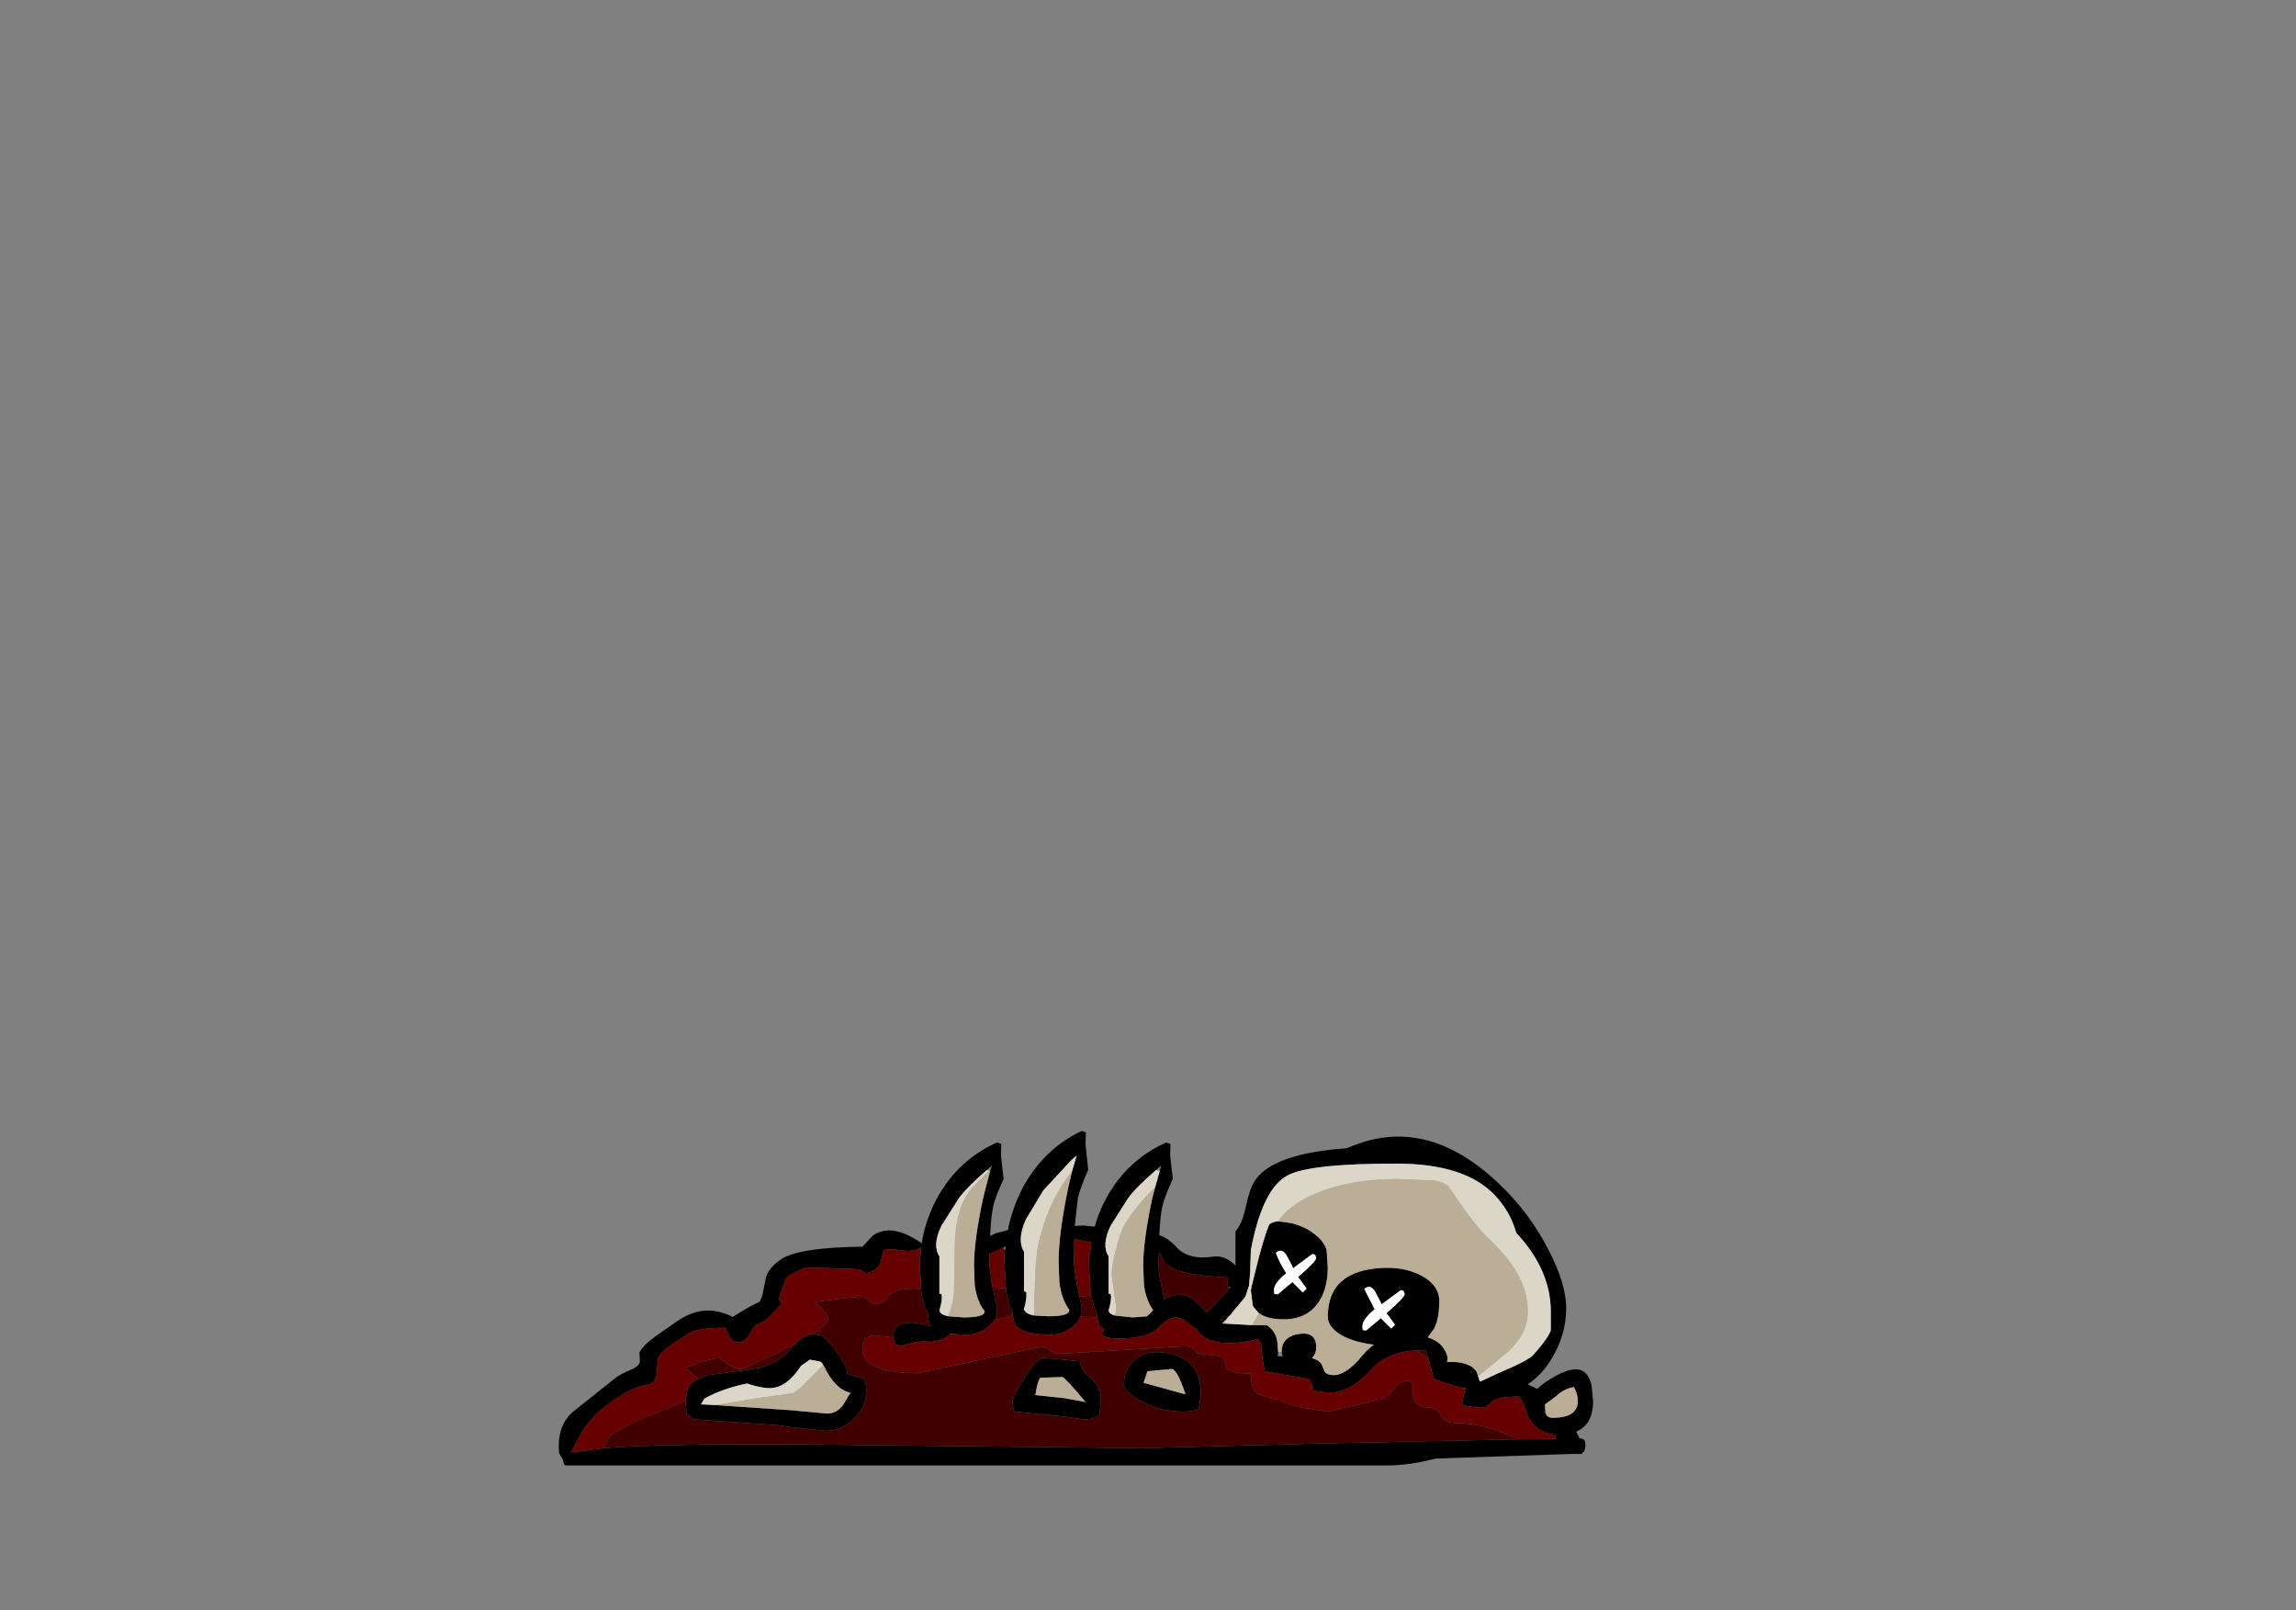 <?xml version="1.0" encoding="UTF-8" standalone="no"?>
<svg xmlns:ffdec="https://www.free-decompiler.com/flash" xmlns:xlink="http://www.w3.org/1999/xlink" ffdec:objectType="frame" height="209.35px" width="298.55px" xmlns="http://www.w3.org/2000/svg">
  <rect width="100%" height="100%" fill="#808080" stroke="none"/>
  <g transform="matrix(1.0, 0.0, 0.0, 1.0, 140.15, 193.55)">
    <use ffdec:characterId="101" height="43.5" transform="matrix(1.0, 0.0, 0.0, 1.0, -67.5, -46.5)" width="134.5" xlink:href="#shape0"/>
    <use ffdec:characterId="427" height="82.45" transform="matrix(1.0, 0.0, 0.0, 1.0, -76.0, -77.9)" width="178.9" xlink:href="#shape1"/>
  </g>
  <defs>
    <g id="shape0" transform="matrix(1.0, 0.0, 0.0, 1.0, 67.25, 21.75)">
      <path d="M10.3 -14.4 L10.9 -16.55 11.1 -17.25 10.4 -16.65 Q7.65 -14.25 6.75 -12.95 L4.5 -9.4 Q3.3 -6.9 4.25 -5.45 L4.25 -0.6 4.55 -0.5 Q4.65 0.3 4.25 1.6 4.3 2.0 5.0 2.25 L7.4 2.5 9.25 2.35 10.05 1.55 Q9.2 0.45 8.85 -1.6 L8.75 -4.25 Q8.75 -7.5 9.95 -13.1 L10.3 -14.4 M12.6 -15.5 Q11.45 -13.0 11.25 -11.95 10.95 -10.65 10.85 -8.15 L10.95 -8.15 Q12.05 -7.8 13.25 -6.45 14.85 -4.95 17.8 -5.4 19.35 -5.65 20.75 -4.25 L20.75 -8.7 Q21.6 -9.65 22.05 -11.7 22.55 -14.05 23.1 -15.0 25.25 -18.8 35.25 -19.5 45.5 -24.1 55.2 -14.7 59.0 -11.05 61.45 -6.3 63.75 -1.85 63.75 1.3 63.75 4.85 61.75 8.05 60.5 10.05 58.75 11.2 L60.0 11.8 Q60.65 11.1 62.05 10.3 63.85 9.25 65.0 9.25 66.55 9.25 67.05 11.3 L67.25 13.35 Q67.25 16.45 65.05 17.35 L65.5 18.25 65.8 18.25 66.05 18.4 Q66.25 18.5 66.25 19.25 L66.1 19.95 Q65.9 19.95 65.8 20.25 L64.95 20.25 64.75 20.25 64.5 20.25 46.8 20.85 Q43.5 21.7 40.75 21.75 L-66.35 21.75 -66.55 21.6 -66.75 20.9 -67.2 20.15 -67.25 19.25 Q-67.25 16.5 -65.55 14.9 L-60.1 10.55 Q-59.35 9.9 -57.75 9.25 -56.7 8.8 -56.7 8.15 L-56.75 7.05 Q-56.3 6.15 -54.6 4.9 L-51.85 3.0 Q-48.35 0.55 -44.7 2.4 L-44.65 2.45 Q-42.55 1.1 -41.1 0.45 L-40.75 -0.45 -40.3 -2.7 Q-40.0 -3.85 -38.5 -4.95 -36.3 -6.6 -27.75 -6.7 L-26.45 -8.1 Q-24.05 -9.9 -20.05 -7.15 -19.55 -10.3 -17.95 -13.2 -15.2 -18.05 -10.25 -20.25 L-9.7 -20.05 -9.75 -18.6 -9.4 -15.5 Q-10.55 -13.0 -10.75 -11.95 -11.05 -10.6 -11.15 -8.1 L-10.4 -8.45 -8.85 -8.85 Q-8.3 -11.65 -6.95 -14.3 -4.2 -19.4 0.75 -21.75 L1.3 -21.55 1.25 -20.0 1.6 -16.7 Q0.45 -14.05 0.25 -12.95 L-0.15 -9.4 1.0 -9.45 2.45 -9.3 Q3.0 -11.3 4.05 -13.2 6.8 -18.05 11.75 -20.25 L12.3 -20.05 12.25 -18.6 12.6 -15.5 M2.0 -0.35 L1.9 -0.9 1.8 -2.95 1.75 -3.0 1.75 -3.75 1.65 -5.75 1.8 -5.65 2.0 -7.25 0.4 -7.55 -0.2 -7.75 -0.2 -7.6 -0.25 -5.0 Q-0.25 -3.35 0.45 -0.25 L0.75 1.05 0.75 1.1 0.75 1.55 0.6 2.4 Q0.3 3.15 -0.5 3.75 -1.75 4.75 -3.25 4.75 -7.0 4.75 -7.95 3.4 L-8.2 2.3 -8.25 1.8 Q-8.9 0.5 -9.1 -1.25 L-9.1 -1.3 -9.2 -3.4 -9.25 -3.45 -9.25 -4.25 -9.35 -6.4 -9.2 -6.25 -9.15 -6.75 -9.45 -6.55 -11.25 -5.75 -11.25 -4.45 -11.25 -4.4 -11.25 -4.25 -10.95 -1.95 -10.25 1.25 -10.25 1.3 -10.25 1.75 Q-10.25 2.3 -10.55 2.85 L-11.5 3.8 Q-12.75 4.75 -14.25 4.75 L-16.25 4.65 -16.55 4.6 -16.25 4.75 Q-18.05 5.8 -19.25 5.65 -20.75 5.5 -22.75 6.25 L-23.5 6.0 -23.75 5.1 -23.75 5.0 Q-23.75 3.4 -21.85 3.2 -20.6 3.1 -18.75 3.7 L-18.95 3.5 Q-19.2 3.15 -19.25 1.95 -19.9 0.75 -20.1 -0.9 L-20.15 -1.45 -20.2 -2.95 -20.25 -3.0 -20.25 -3.75 -20.35 -5.75 -20.2 -5.65 -20.1 -6.6 Q-21.05 -6.0 -22.5 -6.2 -24.5 -6.5 -25.0 -6.2 L-25.45 -4.5 Q-25.85 -3.55 -27.25 -3.25 L-28.0 -3.6 -28.1 -3.75 -30.4 -3.85 -35.2 -4.0 -36.35 -3.45 Q-37.55 -2.85 -37.75 -2.45 L-38.45 -0.5 -38.6 0.15 -38.25 0.75 -39.4 1.95 Q-40.3 3.0 -41.65 3.5 L-41.7 3.5 -42.6 4.95 Q-43.15 5.75 -44.0 5.75 -44.9 5.75 -45.55 3.85 -49.2 3.85 -50.25 4.55 L-52.45 5.95 Q-53.95 7.0 -54.35 7.75 L-54.5 9.7 Q-54.6 11.05 -55.75 11.25 -58.15 11.65 -61.5 14.3 -63.15 15.65 -64.3 17.55 L-65.65 20.05 -61.45 19.5 Q-54.0 18.9 -35.95 19.0 L8.65 19.5 31.3 18.9 57.35 18.35 57.4 18.35 62.4 18.3 62.3 17.75 Q59.9 17.55 58.75 15.3 L58.1 13.45 57.75 12.8 57.2 12.8 Q54.6 12.85 54.0 13.55 53.4 14.25 52.5 14.25 L50.75 14.0 Q50.05 14.0 50.3 13.25 L50.55 12.05 50.7 11.65 50.6 11.7 Q49.9 11.7 46.55 10.5 L45.8 7.75 45.75 7.75 45.5 6.8 44.3 6.8 Q40.45 6.95 38.3 9.4 35.7 12.25 33.25 12.25 30.95 12.25 30.7 11.75 30.8 11.0 30.25 10.5 L24.55 9.5 24.25 7.75 24.05 5.75 Q23.75 5.75 23.75 5.3 19.45 6.35 17.2 5.35 16.0 4.75 15.8 4.1 L14.75 3.4 Q13.85 2.5 12.9 2.5 12.0 2.5 10.65 3.9 9.3 5.25 5.5 5.25 3.7 5.25 3.25 4.55 L3.75 4.1 3.05 3.5 2.85 2.85 2.85 2.8 2.8 2.5 2.75 1.95 Q2.2 0.95 2.0 -0.35 M19.75 -1.5 L19.75 -2.7 Q12.9 -3.0 11.55 -4.65 L10.8 -6.0 10.75 -4.45 Q10.75 -2.85 11.5 0.15 13.75 -1.15 15.55 0.4 L17.05 1.85 17.95 0.95 20.0 -1.3 20.1 -1.4 19.75 -1.5 M26.3 -10.0 L28.1 -9.75 Q29.85 -9.25 30.8 -8.5 32.25 -7.5 32.6 -6.25 L32.75 -4.0 Q32.75 -1.85 32.0 -0.25 30.55 2.75 27.0 2.75 24.9 2.75 23.8 1.95 L23.1 1.15 23.0 0.95 22.75 -1.0 22.85 -1.55 23.85 -5.55 Q24.95 -9.5 25.25 -9.7 L25.3 -9.7 Q25.7 -9.95 26.3 -10.0 M22.9 3.5 L24.8 3.5 Q26.05 4.3 26.2 5.75 L26.3 7.0 26.25 7.55 26.9 7.55 26.75 7.0 Q26.75 5.0 29.0 4.65 31.25 4.3 31.25 6.4 31.25 7.15 30.75 7.75 L30.7 7.8 Q31.65 8.05 31.95 8.6 L32.35 9.55 Q32.65 10.0 33.55 10.0 35.15 10.0 37.3 7.4 37.95 6.6 38.75 6.05 35.65 5.65 34.05 4.5 32.75 3.55 32.75 2.4 32.75 -3.65 40.0 -3.95 42.85 -4.05 45.0 -2.9 47.25 -1.65 47.25 0.35 47.25 2.7 46.55 4.0 L45.75 5.1 Q47.25 5.55 47.9 6.65 48.5 7.6 48.25 8.3 51.15 8.15 52.1 9.55 L52.3 10.15 52.5 10.75 52.55 10.85 55.15 9.65 Q58.95 8.05 59.55 7.3 61.55 5.0 61.75 4.15 L61.75 1.75 Q61.75 -3.7 57.25 -8.5 56.5 -11.25 54.5 -13.35 50.65 -17.5 41.65 -17.5 30.3 -17.5 27.5 -15.95 24.25 -14.2 22.75 -6.25 L22.65 -3.25 22.5 -1.6 22.05 -0.25 22.05 -0.2 22.0 -0.15 20.3 1.9 20.2 2.05 19.0 3.3 19.3 3.3 22.9 3.5 M38.85 -0.95 Q38.25 -1.85 37.5 -1.2 L38.85 1.45 Q37.25 2.75 37.25 3.65 L37.3 4.15 37.75 4.2 39.65 2.6 41.0 3.95 41.5 3.45 40.4 1.95 40.5 1.85 Q42.75 -0.1 42.75 -0.55 L42.6 -0.95 42.25 -1.05 39.75 0.8 39.6 0.45 38.85 -0.95 M28.25 -3.9 L28.1 -4.25 27.35 -5.65 Q26.75 -6.55 26.0 -5.9 26.45 -4.65 27.35 -3.25 25.75 -1.95 25.75 -1.05 L25.8 -0.55 26.25 -0.5 28.15 -2.1 29.5 -0.75 30.0 -1.25 28.9 -2.75 29.0 -2.85 Q31.25 -4.8 31.25 -5.25 L31.1 -5.65 30.75 -5.75 28.25 -3.9 M61.05 14.85 Q61.2 15.55 62.0 15.55 64.8 15.55 65.2 13.95 65.45 12.85 64.75 11.55 63.4 11.8 62.45 12.75 L61.0 13.8 61.05 14.85 M1.75 10.25 Q3.25 11.45 3.25 13.05 L3.1 15.0 Q2.7 15.75 1.0 15.75 L-1.9 15.35 -7.95 14.75 -8.1 14.5 -8.25 13.5 Q-8.25 12.9 -6.85 10.6 -5.3 8.0 -4.25 7.75 L0.5 8.2 0.75 9.0 Q1.0 9.65 1.75 10.25 M8.8 11.0 L14.25 12.5 Q13.25 9.5 12.55 9.2 L9.3 9.5 8.8 11.0 M7.8 7.9 Q9.25 6.8 11.25 7.05 16.25 7.55 16.25 12.5 L16.0 14.25 Q15.65 14.75 14.0 14.75 10.8 14.75 8.25 13.25 6.25 12.05 6.25 11.3 6.25 9.05 7.8 7.9 M-34.2 4.65 L-33.15 4.85 Q-31.85 5.55 -30.0 8.75 -29.75 9.05 -29.75 9.8 L-28.9 10.1 Q-27.9 10.35 -27.7 10.5 -27.25 10.75 -27.25 12.1 -27.25 14.15 -28.95 15.75 -30.55 17.25 -32.5 17.25 L-35.95 16.9 -38.95 16.5 -49.75 15.75 -50.6 15.0 -50.75 13.75 -50.75 13.3 -50.5 11.85 -50.45 11.8 Q-50.1 10.95 -49.1 10.5 L-47.85 10.0 -44.05 9.5 -41.05 9.05 Q-38.5 8.35 -36.95 6.5 L-36.35 5.85 Q-35.25 4.75 -34.25 4.65 L-34.2 4.65 M-5.45 2.25 L-3.6 2.35 Q-1.1 2.35 -0.9 1.7 L-0.85 1.5 Q-1.8 0.35 -2.15 -2.0 L-2.25 -4.8 Q-2.25 -8.25 -1.05 -14.15 L-0.5 -16.5 0.1 -18.55 -0.6 -17.95 -4.25 -14.0 -6.5 -10.25 Q-7.7 -7.6 -6.75 -6.05 L-6.75 -0.9 -6.45 -0.8 Q-6.35 0.05 -6.75 1.4 -6.65 2.0 -5.45 2.25 M-11.15 -16.55 L-10.9 -17.25 -11.6 -16.65 Q-14.35 -14.25 -15.25 -12.95 L-17.5 -9.4 Q-18.7 -6.9 -17.75 -5.45 L-17.75 -0.6 -17.45 -0.5 Q-17.35 0.3 -17.75 1.6 L-17.75 1.65 -17.6 1.9 Q-17.35 2.2 -16.6 2.35 L-14.6 2.5 Q-12.1 2.5 -11.9 1.85 L-11.85 1.7 Q-12.8 0.6 -13.15 -1.6 L-13.25 -4.25 Q-13.25 -7.5 -12.05 -13.1 L-11.15 -16.55 M-5.25 12.6 L-1.45 13.0 1.25 13.5 Q-1.25 10.5 -1.75 10.25 L-4.65 10.35 Q-5.0 10.85 -5.25 12.5 L-5.45 12.55 -5.25 12.6 M-29.45 12.5 L-29.25 12.3 -29.35 12.3 Q-31.3 11.85 -32.7 8.95 L-33.0 8.45 -33.2 8.25 -34.55 8.0 -34.6 8.0 -35.75 8.8 Q-37.35 11.3 -39.25 11.65 -40.4 11.85 -42.6 11.15 L-42.75 11.1 Q-45.85 11.7 -48.3 13.05 L-48.75 13.8 -47.8 13.85 -46.9 13.9 -46.85 13.9 -37.25 14.55 -32.35 15.0 Q-31.1 15.0 -30.25 13.85 L-29.45 12.5" fill="#000000" fill-rule="evenodd" stroke="none"/>
      <path d="M0.4 -7.55 L2.0 -7.25 1.8 -5.65 1.65 -5.75 1.75 -3.75 1.75 -3.0 1.8 -2.95 1.9 -0.9 2.0 -0.35 1.0 -0.25 0.45 -0.25 Q-0.25 -3.35 -0.25 -5.0 L-0.2 -7.6 0.4 -7.55 M2.8 2.5 L2.85 2.8 2.85 2.85 3.05 3.5 3.75 4.1 3.25 4.55 Q3.7 5.25 5.5 5.25 9.3 5.25 10.65 3.9 12.0 2.5 12.9 2.5 13.85 2.5 14.75 3.4 L15.8 4.1 Q16.0 4.75 17.2 5.35 19.45 6.35 23.75 5.3 23.75 5.75 24.05 5.75 L24.25 7.75 24.55 9.5 30.25 10.5 Q30.8 11.0 30.7 11.75 30.95 12.25 33.25 12.25 35.7 12.25 38.3 9.4 40.45 6.95 44.3 6.8 L45.75 7.75 45.8 7.75 46.55 10.5 Q49.9 11.7 50.6 11.7 L50.55 12.05 50.3 13.25 Q50.05 14.0 50.75 14.0 L52.5 14.25 Q53.4 14.25 54.0 13.55 54.6 12.85 57.2 12.8 L58.1 13.45 58.75 15.3 Q59.9 17.55 62.3 17.75 L62.4 18.3 57.4 18.35 57.35 18.35 Q53.2 16.25 49.75 16.25 47.85 16.25 47.45 15.25 47.05 14.25 46.0 14.25 44.35 14.25 43.9 12.9 43.75 12.5 43.75 11.3 L43.5 10.75 Q42.1 10.65 41.35 11.75 40.5 12.95 40.0 13.05 L32.75 14.75 29.8 14.3 Q27.35 13.8 26.5 13.25 L25.3 13.0 23.75 12.5 Q22.75 11.95 22.75 9.8 20.3 9.8 19.6 9.1 L19.25 8.0 Q19.1 7.65 18.75 7.55 L16.25 7.25 Q15.8 7.2 15.35 6.7 14.9 6.25 14.25 6.25 L5.9 6.75 -2.5 7.25 -3.45 6.8 Q-3.8 6.3 -4.45 6.3 L-20.5 9.75 Q-27.75 9.75 -27.75 6.6 L-27.5 5.4 Q-27.3 5.15 -26.5 4.8 L-23.8 5.1 -23.75 5.1 -23.5 6.0 -22.75 6.25 Q-20.75 5.5 -19.25 5.65 -18.05 5.8 -16.25 4.75 L-16.25 4.65 -14.25 4.75 Q-12.75 4.75 -11.5 3.8 L-10.55 2.85 -8.5 2.3 -8.2 2.3 -7.95 3.4 Q-7.0 4.75 -3.25 4.75 -1.75 4.75 -0.5 3.75 0.3 3.15 0.6 2.4 L2.8 2.5 M-61.45 19.5 L-65.65 20.05 -64.3 17.55 Q-63.15 15.65 -61.5 14.3 -58.15 11.65 -55.75 11.25 -54.6 11.05 -54.5 9.7 L-54.35 7.75 Q-53.95 7.0 -52.45 5.95 L-50.25 4.55 Q-49.2 3.85 -45.55 3.85 -44.9 5.75 -44.0 5.75 -43.15 5.75 -42.6 4.95 L-41.7 3.5 -41.65 3.5 Q-40.3 3.0 -39.4 1.95 L-38.25 0.75 -38.6 0.15 -38.45 -0.5 -37.75 -2.45 Q-37.55 -2.85 -36.35 -3.45 L-35.2 -4.0 -30.4 -3.85 -28.1 -3.75 -28.0 -3.6 -27.25 -3.25 Q-25.85 -3.55 -25.45 -4.5 L-25.0 -6.2 Q-24.5 -6.5 -22.5 -6.2 -21.05 -6.0 -20.1 -6.6 L-20.2 -5.65 -20.35 -5.75 -20.25 -3.75 -20.25 -3.0 -20.2 -2.95 -20.15 -1.45 -20.15 -1.2 -21.0 -1.25 Q-23.8 -1.25 -24.4 -0.25 -25.05 0.75 -26.0 0.75 -26.6 0.75 -26.95 0.3 -27.3 -0.2 -27.95 -0.2 L-30.6 0.05 -33.95 0.5 Q-32.25 2.0 -32.25 2.75 -32.25 3.4 -34.2 4.65 L-34.25 4.65 Q-35.25 4.75 -36.35 5.85 -39.05 7.3 -43.5 9.25 -44.3 9.25 -45.3 8.55 L-46.35 7.8 Q-47.6 7.8 -50.75 9.05 L-49.1 10.5 Q-50.1 10.95 -50.45 11.8 L-50.5 11.85 -50.75 13.3 Q-51.75 13.85 -53.25 14.4 -58.95 16.5 -60.6 18.0 L-61.45 19.5 M-10.95 -1.95 L-11.25 -4.25 -11.25 -4.4 -11.25 -4.45 -11.25 -5.75 -9.45 -6.55 -9.35 -6.4 -9.25 -4.25 -9.25 -3.45 -9.2 -3.4 -9.1 -1.3 -10.25 -1.25 -10.8 -1.25 -10.95 -1.95" fill="#660000" fill-rule="evenodd" stroke="none"/>
      <path d="M2.0 -0.35 Q2.2 0.95 2.75 1.95 L2.8 2.5 0.6 2.4 0.75 1.55 0.75 1.1 0.75 1.05 0.45 -0.25 1.0 -0.25 2.0 -0.35 M44.3 6.8 L45.5 6.8 45.75 7.75 44.3 6.8 M57.2 12.8 L57.75 12.8 58.1 13.45 57.2 12.8 M57.35 18.35 L31.3 18.9 8.65 19.5 -35.95 19.0 Q-54.0 18.9 -61.45 19.5 L-60.6 18.0 Q-58.95 16.5 -53.25 14.4 -51.75 13.85 -50.75 13.3 L-50.75 13.75 -50.6 15.0 -49.75 15.75 -38.95 16.5 -35.95 16.9 -32.5 17.25 Q-30.55 17.25 -28.95 15.75 -27.25 14.15 -27.25 12.1 -27.25 10.75 -27.7 10.5 -27.9 10.35 -28.9 10.1 L-29.75 9.8 Q-29.75 9.05 -30.0 8.75 -31.85 5.55 -33.15 4.85 L-34.2 4.65 Q-32.25 3.4 -32.25 2.75 -32.25 2.0 -33.95 0.5 L-30.6 0.05 -27.95 -0.2 Q-27.3 -0.2 -26.95 0.3 -26.6 0.75 -26.0 0.75 -25.05 0.75 -24.4 -0.25 -23.8 -1.25 -21.0 -1.25 L-20.15 -1.2 -20.15 -1.45 -20.1 -0.9 Q-19.9 0.75 -19.25 1.95 -19.2 3.15 -18.95 3.5 L-18.75 3.7 Q-20.6 3.1 -21.85 3.2 -23.75 3.4 -23.75 5.0 L-23.75 5.1 -23.8 5.1 -26.5 4.8 Q-27.3 5.15 -27.5 5.4 L-27.75 6.6 Q-27.75 9.75 -20.5 9.75 L-4.45 6.3 Q-3.8 6.3 -3.45 6.8 L-2.5 7.25 5.9 6.75 14.25 6.25 Q14.9 6.25 15.35 6.7 15.8 7.2 16.25 7.25 L18.75 7.55 Q19.1 7.65 19.25 8.0 L19.6 9.1 Q20.3 9.8 22.75 9.8 22.75 11.95 23.75 12.5 L25.3 13.0 26.5 13.25 Q27.35 13.8 29.8 14.3 L32.75 14.75 40.0 13.05 Q40.5 12.95 41.35 11.75 42.1 10.65 43.5 10.75 L43.75 11.3 Q43.75 12.5 43.9 12.9 44.35 14.25 46.0 14.25 47.05 14.25 47.45 15.25 47.85 16.25 49.75 16.25 53.2 16.25 57.35 18.35 M-10.55 2.85 Q-10.25 2.3 -10.25 1.75 L-10.25 1.3 -10.25 1.25 -10.95 -1.95 -10.8 -1.25 -10.25 -1.25 -9.1 -1.3 -9.1 -1.25 Q-8.9 0.5 -8.25 1.8 L-8.2 2.3 -8.5 2.3 -10.55 2.85 M-0.2 -7.6 L-0.2 -7.75 0.4 -7.55 -0.2 -7.6 M20.0 -1.3 L17.95 0.95 17.05 1.85 15.55 0.4 Q13.75 -1.15 11.5 0.15 10.75 -2.85 10.75 -4.45 L10.8 -6.0 11.55 -4.65 Q12.9 -3.0 19.75 -2.7 L19.75 -1.5 20.0 -1.3 M1.75 10.25 Q1.0 9.65 0.75 9.0 L0.5 8.2 -4.25 7.75 Q-5.3 8.0 -6.85 10.6 -8.25 12.9 -8.25 13.5 L-8.1 14.5 -7.95 14.75 -1.9 15.35 1.0 15.75 Q2.7 15.75 3.1 15.0 L3.25 13.05 Q3.25 11.45 1.75 10.25 M7.8 7.9 Q6.25 9.05 6.25 11.3 6.25 12.05 8.25 13.25 10.8 14.75 14.0 14.75 15.65 14.75 16.0 14.25 L16.25 12.5 Q16.25 7.55 11.25 7.05 9.25 6.8 7.8 7.9 M-36.35 5.85 L-36.95 6.5 Q-38.5 8.35 -41.05 9.05 L-44.05 9.5 -47.85 10.0 -49.1 10.5 -50.75 9.05 Q-47.6 7.8 -46.35 7.8 L-45.3 8.55 Q-44.3 9.25 -43.5 9.25 -39.05 7.3 -36.35 5.85" fill="#400000" fill-rule="evenodd" stroke="none"/>
      <path d="M5.0 2.25 Q5.0 2.0 5.15 1.95 L5.25 1.25 4.7 -2.6 Q4.45 -4.05 5.75 -8.2 6.4 -10.4 9.9 -14.05 L10.3 -14.4 9.95 -13.1 Q8.75 -7.5 8.75 -4.25 L8.85 -1.6 Q9.2 0.45 10.05 1.55 L9.25 2.35 7.4 2.5 5.0 2.25 M23.8 1.95 Q24.9 2.75 27.0 2.75 30.55 2.75 32.0 -0.25 32.75 -1.85 32.75 -4.0 L32.6 -6.25 Q32.25 -7.5 30.8 -8.5 29.85 -9.25 28.1 -9.75 L26.3 -10.0 Q27.75 -12.15 31.05 -13.55 35.6 -15.5 41.85 -15.5 L46.5 -15.3 Q47.95 -15.1 48.5 -14.45 L50.05 -12.2 Q52.05 -9.3 53.75 -7.7 56.55 -4.95 57.65 -2.75 58.75 -0.65 58.75 1.85 58.75 5.05 55.25 7.75 L52.3 10.15 52.1 9.55 Q51.15 8.15 48.25 8.3 48.5 7.6 47.9 6.65 47.25 5.55 45.75 5.1 L46.55 4.0 Q47.25 2.7 47.25 0.35 47.25 -1.65 45.0 -2.9 42.85 -4.05 40.0 -3.95 32.75 -3.65 32.75 2.4 32.75 3.55 34.05 4.5 35.65 5.65 38.75 6.05 37.95 6.6 37.3 7.4 35.15 10.0 33.55 10.0 32.65 10.0 32.35 9.55 L31.95 8.6 Q31.65 8.05 30.7 7.8 L30.75 7.75 Q31.25 7.15 31.25 6.4 31.25 4.3 29.0 4.65 26.75 5.0 26.75 7.0 L26.3 7.0 26.2 5.75 Q26.05 4.3 24.8 3.5 L22.9 3.5 23.8 1.95 M20.2 2.05 L19.75 2.5 19.3 3.3 19.0 3.3 20.2 2.05 M61.05 14.85 L61.0 13.8 62.45 12.75 Q63.4 11.8 64.75 11.55 65.45 12.85 65.2 13.95 64.8 15.55 62.0 15.55 61.2 15.55 61.05 14.85 M8.8 11.0 L9.3 9.5 12.55 9.2 Q13.25 9.5 14.25 12.5 L8.8 11.0 M-0.5 -16.5 L-1.05 -14.15 Q-2.25 -8.25 -2.25 -4.8 L-2.15 -2.0 Q-1.8 0.35 -0.85 1.5 L-0.9 1.7 Q-1.1 2.35 -3.6 2.35 L-5.45 2.25 -5.3 -2.9 Q-5.2 -6.25 -4.5 -8.5 -3.2 -13.15 -0.5 -16.5 M-11.3 -16.6 L-11.15 -16.55 -12.05 -13.1 Q-13.25 -7.5 -13.25 -4.25 L-13.15 -1.6 Q-12.8 0.6 -11.85 1.7 L-11.9 1.85 Q-12.1 2.5 -14.6 2.5 L-16.6 2.35 Q-16.05 1.05 -15.85 -0.65 L-15.75 -6.5 Q-15.75 -12.0 -13.25 -14.6 L-11.55 -16.3 -11.3 -16.6 M-5.25 12.5 Q-5.0 10.85 -4.65 10.35 L-1.75 10.25 Q-1.25 10.5 1.25 13.5 L-1.45 13.0 -5.25 12.6 -5.25 12.5 M-29.35 12.3 L-29.45 12.5 -30.25 13.85 Q-31.1 15.0 -32.35 15.0 L-37.25 14.55 -46.85 13.9 -41.5 13.0 -36.75 12.35 -35.7 11.55 -32.85 8.7 -33.0 8.45 -32.7 8.95 Q-31.3 11.85 -29.35 12.3" fill="#baae96" fill-rule="evenodd" stroke="none"/>
      <path d="M10.9 -16.55 L10.3 -14.4 9.9 -14.05 Q6.4 -10.4 5.75 -8.2 4.45 -4.05 4.7 -2.6 L5.25 1.25 5.15 1.95 Q5.0 2.0 5.0 2.25 4.3 2.0 4.25 1.6 4.65 0.3 4.55 -0.5 L4.25 -0.6 4.25 -5.45 Q3.3 -6.9 4.5 -9.4 L6.75 -12.95 Q7.65 -14.25 10.4 -16.65 L10.9 -16.55 M23.8 1.95 L22.9 3.5 19.3 3.3 19.75 2.5 20.2 2.05 20.3 1.9 22.0 -0.15 22.05 -0.2 22.05 -0.25 22.5 -1.6 22.65 -3.25 22.75 -6.25 Q24.25 -14.2 27.5 -15.95 30.3 -17.5 41.65 -17.5 50.65 -17.5 54.5 -13.35 56.5 -11.25 57.25 -8.5 61.75 -3.7 61.75 1.75 L61.75 4.15 Q61.55 5.0 59.55 7.3 58.95 8.05 55.15 9.65 L52.55 10.85 52.5 10.75 52.3 10.15 55.25 7.75 Q58.75 5.05 58.75 1.85 58.75 -0.65 57.65 -2.75 56.55 -4.95 53.75 -7.7 52.05 -9.3 50.05 -12.2 L48.5 -14.45 Q47.95 -15.1 46.5 -15.3 L41.85 -15.5 Q35.6 -15.5 31.05 -13.55 27.75 -12.15 26.3 -10.0 25.7 -9.95 25.3 -9.7 L25.25 -9.7 Q24.95 -9.5 23.85 -5.55 L22.85 -1.55 22.75 -1.0 23.0 0.95 23.1 1.15 23.8 1.95 M-5.45 2.25 Q-6.65 2.0 -6.75 1.4 -6.35 0.05 -6.45 -0.8 L-6.75 -0.9 -6.75 -6.05 Q-7.7 -7.6 -6.5 -10.25 L-4.25 -14.0 -0.6 -17.95 0.1 -18.55 -0.5 -16.5 Q-3.2 -13.15 -4.5 -8.5 -5.2 -6.25 -5.3 -2.9 L-5.45 2.25 M-11.6 -16.65 L-11.3 -16.6 -11.55 -16.3 -13.25 -14.6 Q-15.75 -12.0 -15.75 -6.5 L-15.85 -0.65 Q-16.05 1.05 -16.6 2.35 -17.35 2.2 -17.6 1.9 L-17.75 1.65 -17.75 1.6 Q-17.35 0.3 -17.45 -0.5 L-17.75 -0.6 -17.75 -5.45 Q-18.7 -6.9 -17.5 -9.4 L-15.25 -12.95 Q-14.35 -14.25 -11.6 -16.65 M-46.85 13.9 L-46.9 13.9 -47.8 13.85 -48.75 13.8 -48.3 13.05 Q-45.85 11.7 -42.75 11.1 L-42.6 11.15 Q-40.4 11.85 -39.25 11.65 -37.35 11.3 -35.75 8.8 L-34.6 8.0 -34.55 8.0 -33.2 8.25 -33.0 8.45 -32.85 8.7 -35.7 11.55 -36.75 12.35 -41.5 13.0 -46.85 13.9" fill="#dcd6c9" fill-rule="evenodd" stroke="none"/>
      <path d="M28.25 -3.9 L30.75 -5.75 31.1 -5.65 31.25 -5.25 Q31.25 -4.8 29.0 -2.85 L28.9 -2.75 30.0 -1.25 29.5 -0.75 28.15 -2.1 26.25 -0.5 25.8 -0.55 25.75 -1.05 Q25.75 -1.95 27.35 -3.25 26.45 -4.65 26.0 -5.9 26.75 -6.55 27.35 -5.65 L28.1 -4.25 28.25 -3.9 M38.85 -0.95 L39.6 0.45 39.75 0.8 42.25 -1.05 42.6 -0.95 42.75 -0.55 Q42.75 -0.1 40.5 1.85 L40.4 1.95 41.5 3.45 41.0 3.95 39.65 2.6 37.75 4.2 37.3 4.15 37.25 3.65 Q37.25 2.75 38.85 1.45 L37.5 -1.2 Q38.25 -1.85 38.85 -0.95" fill="#ffffff" fill-rule="evenodd" stroke="none"/>
    </g>
    <g id="shape1" transform="matrix(1.0, 0.0, 0.0, 1.0, 76.5, 48.95)">
      <path d="M33.0 -39.25 L33.15 -39.25 Q34.15 -41.15 40.95 -44.6 49.75 -49.0 57.0 -48.75 L69.8 -48.05 Q77.15 -46.95 79.55 -45.75 L85.15 -43.7 Q87.9 -42.6 89.05 -41.25 L93.7 -35.3 98.05 -29.25 Q99.9 -26.7 100.5 -23.1 100.9 -19.05 101.4 -16.85 102.4 -12.85 102.4 -5.05 102.4 5.05 96.75 13.85 91.3 22.35 79.0 32.0 L78.25 31.75 Q78.05 31.6 78.0 31.0 76.95 29.95 75.15 25.1 73.5 20.65 73.5 19.8 L73.6 19.1 73.5 18.4 Q73.5 17.4 76.1 15.9 L79.0 14.3 80.7 11.65 82.3 8.75 Q86.5 1.85 86.5 -1.9 86.5 -5.25 84.8 -10.4 L84.15 -12.3 83.7 -12.0 Q82.75 -11.5 82.25 -11.5 L82.2 -11.5 Q83.5 -7.9 83.5 -4.3 83.5 3.75 79.7 9.2 75.9 14.55 68.0 18.0 L68.5 18.55 69.7 19.65 70.75 20.8 Q71.3 21.65 71.45 22.95 L71.5 25.1 Q71.5 28.65 70.5 29.8 68.2 32.5 60.0 32.5 55.35 32.5 53.8 31.25 53.25 30.8 53.1 30.1 L43.0 29.75 Q42.05 31.3 41.0 31.8 L40.0 32.4 39.5 32.8 22.25 33.5 Q14.45 33.5 12.8 31.65 L11.35 30.35 Q10.1 29.75 6.9 29.75 3.9 29.75 3.0 30.35 L0.85 31.65 Q-4.55 33.5 -31.75 33.5 -42.25 33.5 -43.5 32.5 -44.2 31.9 -43.0 30.3 -43.35 27.7 -46.65 27.85 L-54.75 28.5 Q-59.7 28.5 -61.95 27.0 L-69.5 27.0 Q-75.4 23.95 -76.05 23.15 -76.5 22.6 -76.5 19.35 -76.5 14.35 -72.95 11.15 -69.55 8.1 -61.0 5.25 L-60.9 4.35 Q-60.75 3.15 -60.2 2.3 -59.4 1.0 -57.7 0.3 -51.8 -2.15 -48.1 -5.75 -47.1 -6.75 -41.25 -8.3 -34.9 -10.0 -33.6 -10.75 -32.3 -11.45 -25.85 -16.5 -23.4 -18.5 -22.25 -19.45 L-18.5 -21.85 -16.5 -22.9 -13.5 -24.0 -9.15 -24.35 Q-6.95 -24.4 -5.0 -26.35 -4.2 -27.15 -2.65 -29.65 -1.45 -31.6 0.3 -32.75 2.6 -34.2 6.4 -35.2 L13.0 -37.0 Q19.4 -39.15 26.65 -33.65 28.3 -32.4 35.0 -25.35 L38.65 -21.35 Q39.15 -23.4 41.7 -24.1 L54.3 -27.25 Q59.75 -28.9 65.15 -26.9 67.15 -26.15 74.5 -21.85 L75.55 -21.1 Q75.75 -21.8 76.55 -22.3 L77.2 -22.65 75.5 -24.5 Q71.55 -28.4 68.3 -29.35 L61.9 -29.75 Q53.25 -29.75 47.8 -28.1 L42.25 -26.5 41.5 -26.6 Q41.45 -28.0 40.6 -28.6 L39.95 -29.2 40.0 -29.8 Q40.0 -30.15 38.45 -31.5 36.7 -33.05 36.0 -34.5 L34.05 -36.55 33.25 -37.65 33.15 -37.7 33.0 -38.25 33.0 -39.25 M39.25 -34.55 Q42.0 -30.6 42.0 -29.55 L41.95 -28.65 46.2 -30.05 Q52.25 -31.7 57.5 -31.75 72.9 -34.35 81.95 -20.95 85.15 -16.15 87.0 -10.1 88.5 -5.2 88.5 -2.05 88.5 2.65 84.25 10.2 79.8 18.1 75.2 19.35 76.1 20.7 77.0 22.9 L79.0 28.05 79.0 29.75 84.95 24.15 Q92.4 17.0 94.65 13.8 95.85 12.2 97.15 9.4 L99.4 4.5 Q99.85 3.5 100.15 -0.05 L100.4 -4.65 Q100.4 -13.25 99.4 -16.5 L98.4 -22.2 Q97.9 -25.55 96.4 -27.75 L92.15 -33.45 88.0 -38.85 Q86.3 -41.15 79.6 -43.6 70.95 -46.75 60.65 -46.75 52.05 -46.75 47.4 -44.9 45.3 -44.05 35.6 -38.4 37.35 -37.25 39.25 -34.55 M37.65 -19.65 L33.25 -24.35 Q28.45 -29.25 26.55 -30.75 22.55 -33.95 18.3 -34.75 14.8 -35.4 10.05 -33.9 4.8 -31.9 2.05 -31.25 0.45 -30.3 -0.9 -28.4 -2.4 -26.1 -3.5 -24.85 L-3.5 -24.8 -3.7 -24.6 -4.2 -24.15 -4.25 -24.15 -5.65 -23.3 -9.2 -22.1 -10.1 -21.9 -16.0 -20.6 Q-21.2 -18.05 -24.5 -15.1 -26.2 -13.45 -31.5 -9.1 L-31.5 -9.05 -31.65 -8.95 -32.65 -8.35 Q-34.7 -7.25 -38.55 -6.85 L-38.75 -6.8 -40.4 -6.6 -42.9 -6.05 -43.1 -6.0 -45.25 -5.15 -45.75 -4.85 -48.45 -1.95 Q-50.1 0.0 -52.0 0.9 -55.4 2.5 -58.05 3.25 -59.0 3.65 -59.0 5.6 L-59.0 5.7 -58.8 6.95 -58.65 7.5 -57.25 11.3 Q-55.5 15.4 -55.5 16.5 -55.5 17.95 -58.35 20.65 -61.2 23.25 -61.1 25.0 -58.8 27.25 -53.45 26.85 L-47.0 26.0 Q-42.8 26.0 -41.6 27.0 -41.2 27.35 -41.0 28.75 L-41.0 30.55 -36.75 31.0 -31.75 31.25 Q-3.5 31.25 0.85 29.4 L2.45 28.1 Q3.35 27.5 7.25 27.5 11.25 27.5 13.45 29.4 15.6 31.25 21.9 31.25 40.25 31.25 40.45 28.9 40.6 27.8 42.3 27.45 45.15 27.0 54.6 27.25 L54.7 28.5 55.45 29.15 56.75 30.3 Q66.65 30.3 69.0 28.0 69.75 27.2 69.7 26.15 L69.5 24.9 Q69.5 22.7 67.6 20.95 65.25 18.75 64.8 17.75 L63.1 14.15 62.2 11.6 62.0 11.6 Q61.75 8.9 58.85 5.75 L52.25 -0.35 48.85 -2.55 Q47.05 -3.85 47.0 -6.1 47.0 -8.05 43.8 -12.1 L40.1 -16.75 Q39.15 -17.2 38.75 -18.35 L37.65 -19.65 M-34.55 5.35 L-35.0 3.65 Q-35.0 1.35 -34.05 0.25 L-29.5 -4.0 -28.75 -3.85 Q-28.5 -3.8 -28.5 -3.0 -28.5 -2.7 -30.75 -0.45 -33.0 1.8 -33.0 3.55 L-33.0 3.6 -32.9 4.0 -32.25 5.55 Q-31.5 7.05 -31.5 7.6 -31.5 14.65 -49.5 19.0 L-49.85 18.8 -50.5 18.3 Q-49.6 17.35 -40.95 13.5 -33.5 10.15 -33.5 7.85 -33.5 7.55 -34.25 6.0 L-34.55 5.35 M1.2 -8.3 Q0.6 -9.7 0.55 -12.3 L0.5 -13.25 0.6 -16.9 Q1.0 -19.35 2.5 -19.5 L3.2 -19.25 3.5 -18.45 3.5 -18.3 3.5 -18.2 3.0 -15.75 2.5 -13.25 2.5 -13.15 2.5 -13.05 2.5 -12.95 2.5 -12.9 2.5 -12.8 2.5 -12.7 3.1 -10.0 3.15 -9.85 Q3.75 -8.5 4.9 -7.4 5.8 -6.55 10.25 -3.8 18.0 0.95 18.0 10.3 18.0 12.9 17.4 14.1 16.65 15.65 14.25 16.8 10.4 18.7 -8.1 23.0 L-8.3 22.85 -8.5 21.9 Q-8.5 20.9 -0.4 18.8 L8.25 16.75 Q14.25 14.8 15.5 13.3 16.0 12.7 16.0 10.1 16.0 6.75 14.7 3.9 13.0 0.3 9.5 -1.6 3.1 -5.05 1.5 -7.65 L1.2 -8.3 M29.5 -19.5 Q30.35 -18.55 30.85 -16.15 31.5 -13.2 32.0 -12.1 32.65 -10.6 34.0 -8.35 L36.3 -5.0 41.4 1.75 Q44.5 6.45 44.5 9.0 44.5 10.85 42.85 11.55 38.9 13.15 38.25 13.55 32.75 18.0 32.25 18.0 L31.3 17.75 Q31.0 18.15 31.0 16.9 L42.5 8.75 Q42.5 5.8 35.5 -3.25 28.5 -12.3 28.5 -17.25 28.5 -18.95 29.5 -19.5 M79.55 3.75 L79.65 3.5 79.95 2.65 Q81.5 -1.9 81.5 -4.35 81.5 -10.05 77.0 -16.35 70.6 -25.25 59.15 -25.25 53.95 -25.25 48.9 -23.7 L40.5 -20.5 Q40.75 -19.95 41.35 -19.3 L42.5 -18.0 42.45 -17.1 42.45 -17.05 42.6 -16.9 43.05 -16.4 46.0 -13.0 48.75 -9.6 Q49.05 -9.05 49.0 -7.95 L49.0 -6.25 Q49.3 -4.8 51.15 -3.5 L54.75 -1.1 Q59.7 2.9 61.65 5.45 63.05 7.3 63.6 9.2 64.75 9.55 65.1 11.25 65.9 15.0 66.9 16.1 69.75 15.2 71.55 13.5 L74.35 11.15 77.0 8.75 Q78.2 7.3 79.55 3.75 M77.45 -19.4 Q79.85 -16.9 81.45 -13.4 L81.5 -13.25 82.2 -13.8 83.3 -14.4 Q82.4 -16.4 81.5 -17.5 L79.0 -20.55 78.4 -19.95 77.45 -19.4 M-63.5 24.85 L-63.5 24.8 -63.4 24.0 Q-63.15 23.05 -62.3 22.0 L-60.5 20.05 Q-57.5 17.3 -57.5 16.4 L-59.25 12.15 -60.8 7.1 Q-61.35 7.5 -62.25 7.9 L-67.25 10.1 Q-74.5 13.8 -74.5 19.5 -74.5 21.55 -73.2 22.7 -70.6 25.05 -63.5 25.1 L-63.45 25.1 -63.5 24.85" fill="#000000" fill-opacity="0.0" fill-rule="evenodd" stroke="none"/>
      <path d="M43.05 -16.4 L48.75 -19.1 Q55.3 -22.25 59.9 -22.25 67.9 -22.25 73.45 -16.4 76.85 -12.8 77.8 -9.5 L79.1 -6.05 Q80.0 -3.6 80.0 -2.35 L79.25 1.7 Q79.05 2.9 79.55 3.75 78.2 7.3 77.0 8.75 L74.35 11.15 71.55 13.5 Q69.75 15.2 66.9 16.1 65.9 15.0 65.1 11.25 64.75 9.55 63.6 9.2 63.05 7.3 61.65 5.45 59.7 2.9 54.75 -1.1 L51.15 -3.5 Q49.3 -4.8 49.0 -6.25 L49.0 -7.95 Q49.05 -9.05 48.75 -9.6 L46.0 -13.0 43.05 -16.4 M-63.5 25.1 Q-70.6 25.05 -73.2 22.7 -74.5 21.55 -74.5 19.5 -74.5 13.8 -67.25 10.1 L-62.25 7.9 Q-61.35 7.5 -60.8 7.1 L-59.25 12.15 -57.5 16.4 Q-57.5 17.3 -60.5 20.05 L-62.3 22.0 Q-63.15 23.05 -63.4 24.0 L-63.5 24.8 -63.5 24.85 -63.5 25.1" fill="#333333" fill-opacity="0.0" fill-rule="evenodd" stroke="none"/>
      <path d="M43.05 -16.4 L42.6 -16.9 42.45 -17.05 42.45 -17.1 42.5 -18.0 41.35 -19.3 Q40.75 -19.95 40.5 -20.5 L48.9 -23.7 Q53.95 -25.25 59.15 -25.25 70.6 -25.25 77.0 -16.35 81.5 -10.05 81.5 -4.35 81.5 -1.9 79.95 2.65 L79.65 3.5 79.55 3.75 Q79.05 2.9 79.25 1.7 L80.0 -2.35 Q80.0 -3.6 79.1 -6.05 L77.8 -9.5 Q76.85 -12.8 73.45 -16.4 67.9 -22.25 59.9 -22.25 55.3 -22.25 48.75 -19.1 L43.05 -16.4" fill="#666666" fill-opacity="0.0" fill-rule="evenodd" stroke="none"/>
      <path d="M77.45 -19.4 L78.4 -19.95 79.0 -20.55 81.5 -17.5 Q82.4 -16.4 83.3 -14.4 L82.2 -13.8 81.5 -13.25 81.45 -13.4 Q79.85 -16.9 77.45 -19.4" fill="#1a1a1a" fill-opacity="0.0" fill-rule="evenodd" stroke="none"/>
      <path d="M-3.7 -24.6 L-3.5 -24.8 -3.5 -24.85 Q-2.4 -26.1 -0.9 -28.4 0.45 -30.3 2.05 -31.25 4.8 -31.9 10.05 -33.9 14.8 -35.4 18.3 -34.75 22.55 -33.95 26.55 -30.75 28.45 -29.25 33.25 -24.35 L37.65 -19.65 36.75 -19.5 Q33.55 -19.5 27.85 -25.15 22.1 -30.85 20.05 -30.85 12.25 -30.85 10.45 -29.95 9.6 -28.7 8.05 -28.1 L5.95 -27.45 Q4.65 -26.95 4.0 -25.85 3.4 -24.8 3.4 -23.1 L3.5 -20.25 3.5 -18.45 3.2 -19.25 2.5 -19.5 Q1.0 -19.35 0.6 -16.9 L0.5 -13.25 0.55 -12.3 Q0.6 -9.7 1.2 -8.3 0.1 -9.35 -1.25 -14.1 -3.0 -20.25 -3.85 -20.25 -6.65 -20.25 -15.15 -15.35 -23.85 -10.3 -26.35 -7.0 -27.0 -6.15 -27.5 -3.6 -28.05 -1.1 -28.75 -0.25 -28.9 -0.05 -29.6 0.3 L-30.85 1.0 -31.85 2.5 -32.9 4.0 -33.0 3.6 -33.0 3.55 Q-33.0 1.8 -30.75 -0.45 -28.5 -2.7 -28.5 -3.0 -28.5 -3.8 -28.75 -3.85 L-29.5 -4.0 -34.05 0.25 Q-35.0 1.35 -35.0 3.65 L-34.55 5.35 -35.0 5.5 -36.25 4.4 -36.5 3.75 Q-34.5 -1.85 -34.5 -3.0 L-34.55 -3.65 -35.0 -3.5 Q-39.3 -4.25 -42.35 -2.5 -44.55 -1.25 -47.5 2.4 -48.85 4.1 -52.1 5.65 -55.5 7.3 -58.65 7.5 L-58.8 6.95 -59.0 5.7 -59.0 5.6 Q-59.0 3.65 -58.05 3.25 -55.4 2.5 -52.0 0.9 -50.1 0.0 -48.45 -1.95 L-45.75 -4.85 -45.25 -5.15 -43.1 -6.0 -42.9 -6.05 -42.4 -6.15 -41.85 -5.85 -41.25 -6.4 -40.4 -6.6 -38.75 -6.8 -38.55 -6.85 Q-34.7 -7.25 -32.65 -8.35 L-32.0 -8.25 -31.65 -8.95 -31.5 -9.05 -31.5 -9.1 Q-26.2 -13.45 -24.5 -15.1 -21.2 -18.05 -16.0 -20.6 L-10.1 -21.9 -9.2 -22.1 -5.65 -23.3 -4.25 -24.15 -4.2 -24.15 -3.0 -24.25 -3.7 -24.6 M3.15 -9.85 L3.1 -10.0 2.5 -12.7 2.5 -12.8 2.5 -12.9 2.5 -12.95 2.5 -13.05 2.5 -13.15 2.5 -13.25 3.0 -15.75 3.5 -18.2 3.35 -9.5 3.15 -9.85" fill="#942403" fill-opacity="0.0" fill-rule="evenodd" stroke="none"/>
      <path d="M39.25 -34.55 Q37.35 -37.25 35.6 -38.4 45.3 -44.05 47.4 -44.9 52.05 -46.75 60.65 -46.75 70.95 -46.75 79.6 -43.6 86.3 -41.15 88.0 -38.85 L92.15 -33.45 96.4 -27.75 Q97.9 -25.55 98.4 -22.2 L99.4 -16.5 Q100.4 -13.25 100.4 -4.65 L100.15 -0.05 Q99.85 3.5 99.4 4.5 L97.15 9.4 Q95.85 12.2 94.65 13.8 92.4 17.0 84.95 24.15 L79.0 29.75 79.0 28.05 77.0 22.9 Q76.1 20.7 75.2 19.35 79.8 18.1 84.25 10.2 88.5 2.65 88.5 -2.05 88.5 -5.2 87.0 -10.1 85.15 -16.15 81.95 -20.95 72.9 -34.35 57.5 -31.75 52.25 -31.7 46.2 -30.05 L41.95 -28.65 42.0 -29.55 Q42.0 -30.6 39.25 -34.55 M-3.7 -24.6 L-3.0 -24.25 -4.2 -24.15 -3.7 -24.6 M-31.65 -8.95 L-32.0 -8.25 -32.65 -8.35 -31.65 -8.95 M-40.4 -6.6 L-41.25 -6.4 -41.85 -5.85 -42.4 -6.15 -42.9 -6.05 -40.4 -6.6 M-58.65 7.5 Q-55.5 7.3 -52.1 5.65 -48.85 4.1 -47.5 2.4 -44.55 -1.25 -42.35 -2.5 -39.3 -4.25 -35.0 -3.5 L-34.55 -3.65 -34.5 -3.0 Q-34.5 -1.85 -36.5 3.75 L-36.25 4.4 -35.0 5.5 -34.55 5.35 -34.25 6.0 Q-33.5 7.55 -33.5 7.85 -33.5 10.15 -40.95 13.5 -49.6 17.35 -50.5 18.3 L-49.85 18.8 -49.5 19.0 Q-31.5 14.65 -31.5 7.6 -31.5 7.05 -32.25 5.55 L-32.9 4.0 -31.85 2.5 -30.85 1.0 -29.6 0.3 Q-28.9 -0.05 -28.75 -0.25 -28.05 -1.1 -27.5 -3.6 -27.0 -6.15 -26.35 -7.0 -23.85 -10.3 -15.15 -15.35 -6.65 -20.25 -3.85 -20.25 -3.0 -20.25 -1.25 -14.1 0.1 -9.35 1.2 -8.3 L1.5 -7.65 Q3.1 -5.05 9.5 -1.6 13.0 0.3 14.7 3.9 16.0 6.75 16.0 10.1 16.0 12.7 15.5 13.3 14.25 14.8 8.25 16.75 L-0.4 18.8 Q-8.5 20.9 -8.5 21.9 L-8.3 22.85 -8.1 23.0 Q10.4 18.7 14.25 16.8 16.65 15.65 17.4 14.1 18.0 12.9 18.0 10.3 18.0 0.95 10.25 -3.8 5.8 -6.55 4.9 -7.4 3.75 -8.5 3.15 -9.85 L3.35 -9.5 3.5 -18.2 3.5 -18.3 3.5 -18.45 3.5 -20.25 3.4 -23.1 Q3.4 -24.8 4.0 -25.85 4.65 -26.95 5.95 -27.45 L8.05 -28.1 Q9.6 -28.7 10.45 -29.95 12.25 -30.85 20.05 -30.85 22.1 -30.85 27.85 -25.15 33.55 -19.5 36.75 -19.5 L37.65 -19.65 38.75 -18.35 Q39.15 -17.2 40.1 -16.75 L43.8 -12.1 Q47.0 -8.05 47.0 -6.1 47.05 -3.85 48.85 -2.55 L52.25 -0.35 58.85 5.75 Q61.75 8.9 62.0 11.6 L62.2 11.6 63.1 14.15 64.8 17.75 Q65.25 18.75 67.6 20.95 69.5 22.7 69.5 24.9 L69.7 26.15 Q69.75 27.2 69.0 28.0 66.65 30.3 56.75 30.3 L55.45 29.15 54.7 28.5 54.6 27.25 Q45.15 27.0 42.3 27.45 40.6 27.8 40.45 28.9 40.25 31.25 21.9 31.25 15.6 31.25 13.45 29.4 11.25 27.5 7.25 27.5 3.35 27.5 2.45 28.1 L0.85 29.4 Q-3.5 31.25 -31.75 31.25 L-36.75 31.0 -41.0 30.55 -41.0 28.75 Q-41.2 27.35 -41.6 27.0 -42.8 26.0 -47.0 26.0 L-53.45 26.85 Q-58.8 27.25 -61.1 25.0 -61.2 23.25 -58.35 20.65 -55.5 17.95 -55.5 16.5 -55.5 15.4 -57.25 11.3 L-58.65 7.5 M29.5 -19.5 Q28.5 -18.95 28.5 -17.25 28.5 -12.3 35.5 -3.25 42.5 5.8 42.5 8.75 L31.0 16.9 Q31.0 18.15 31.3 17.75 L32.25 18.0 Q32.75 18.0 38.25 13.55 38.9 13.15 42.85 11.55 44.5 10.85 44.5 9.0 44.5 6.45 41.4 1.75 L36.3 -5.0 34.0 -8.35 Q32.65 -10.6 32.0 -12.1 31.5 -13.2 30.85 -16.15 30.35 -18.55 29.5 -19.5" fill="#731c02" fill-opacity="0.0" fill-rule="evenodd" stroke="none"/>
    </g>
  </defs>
</svg>

